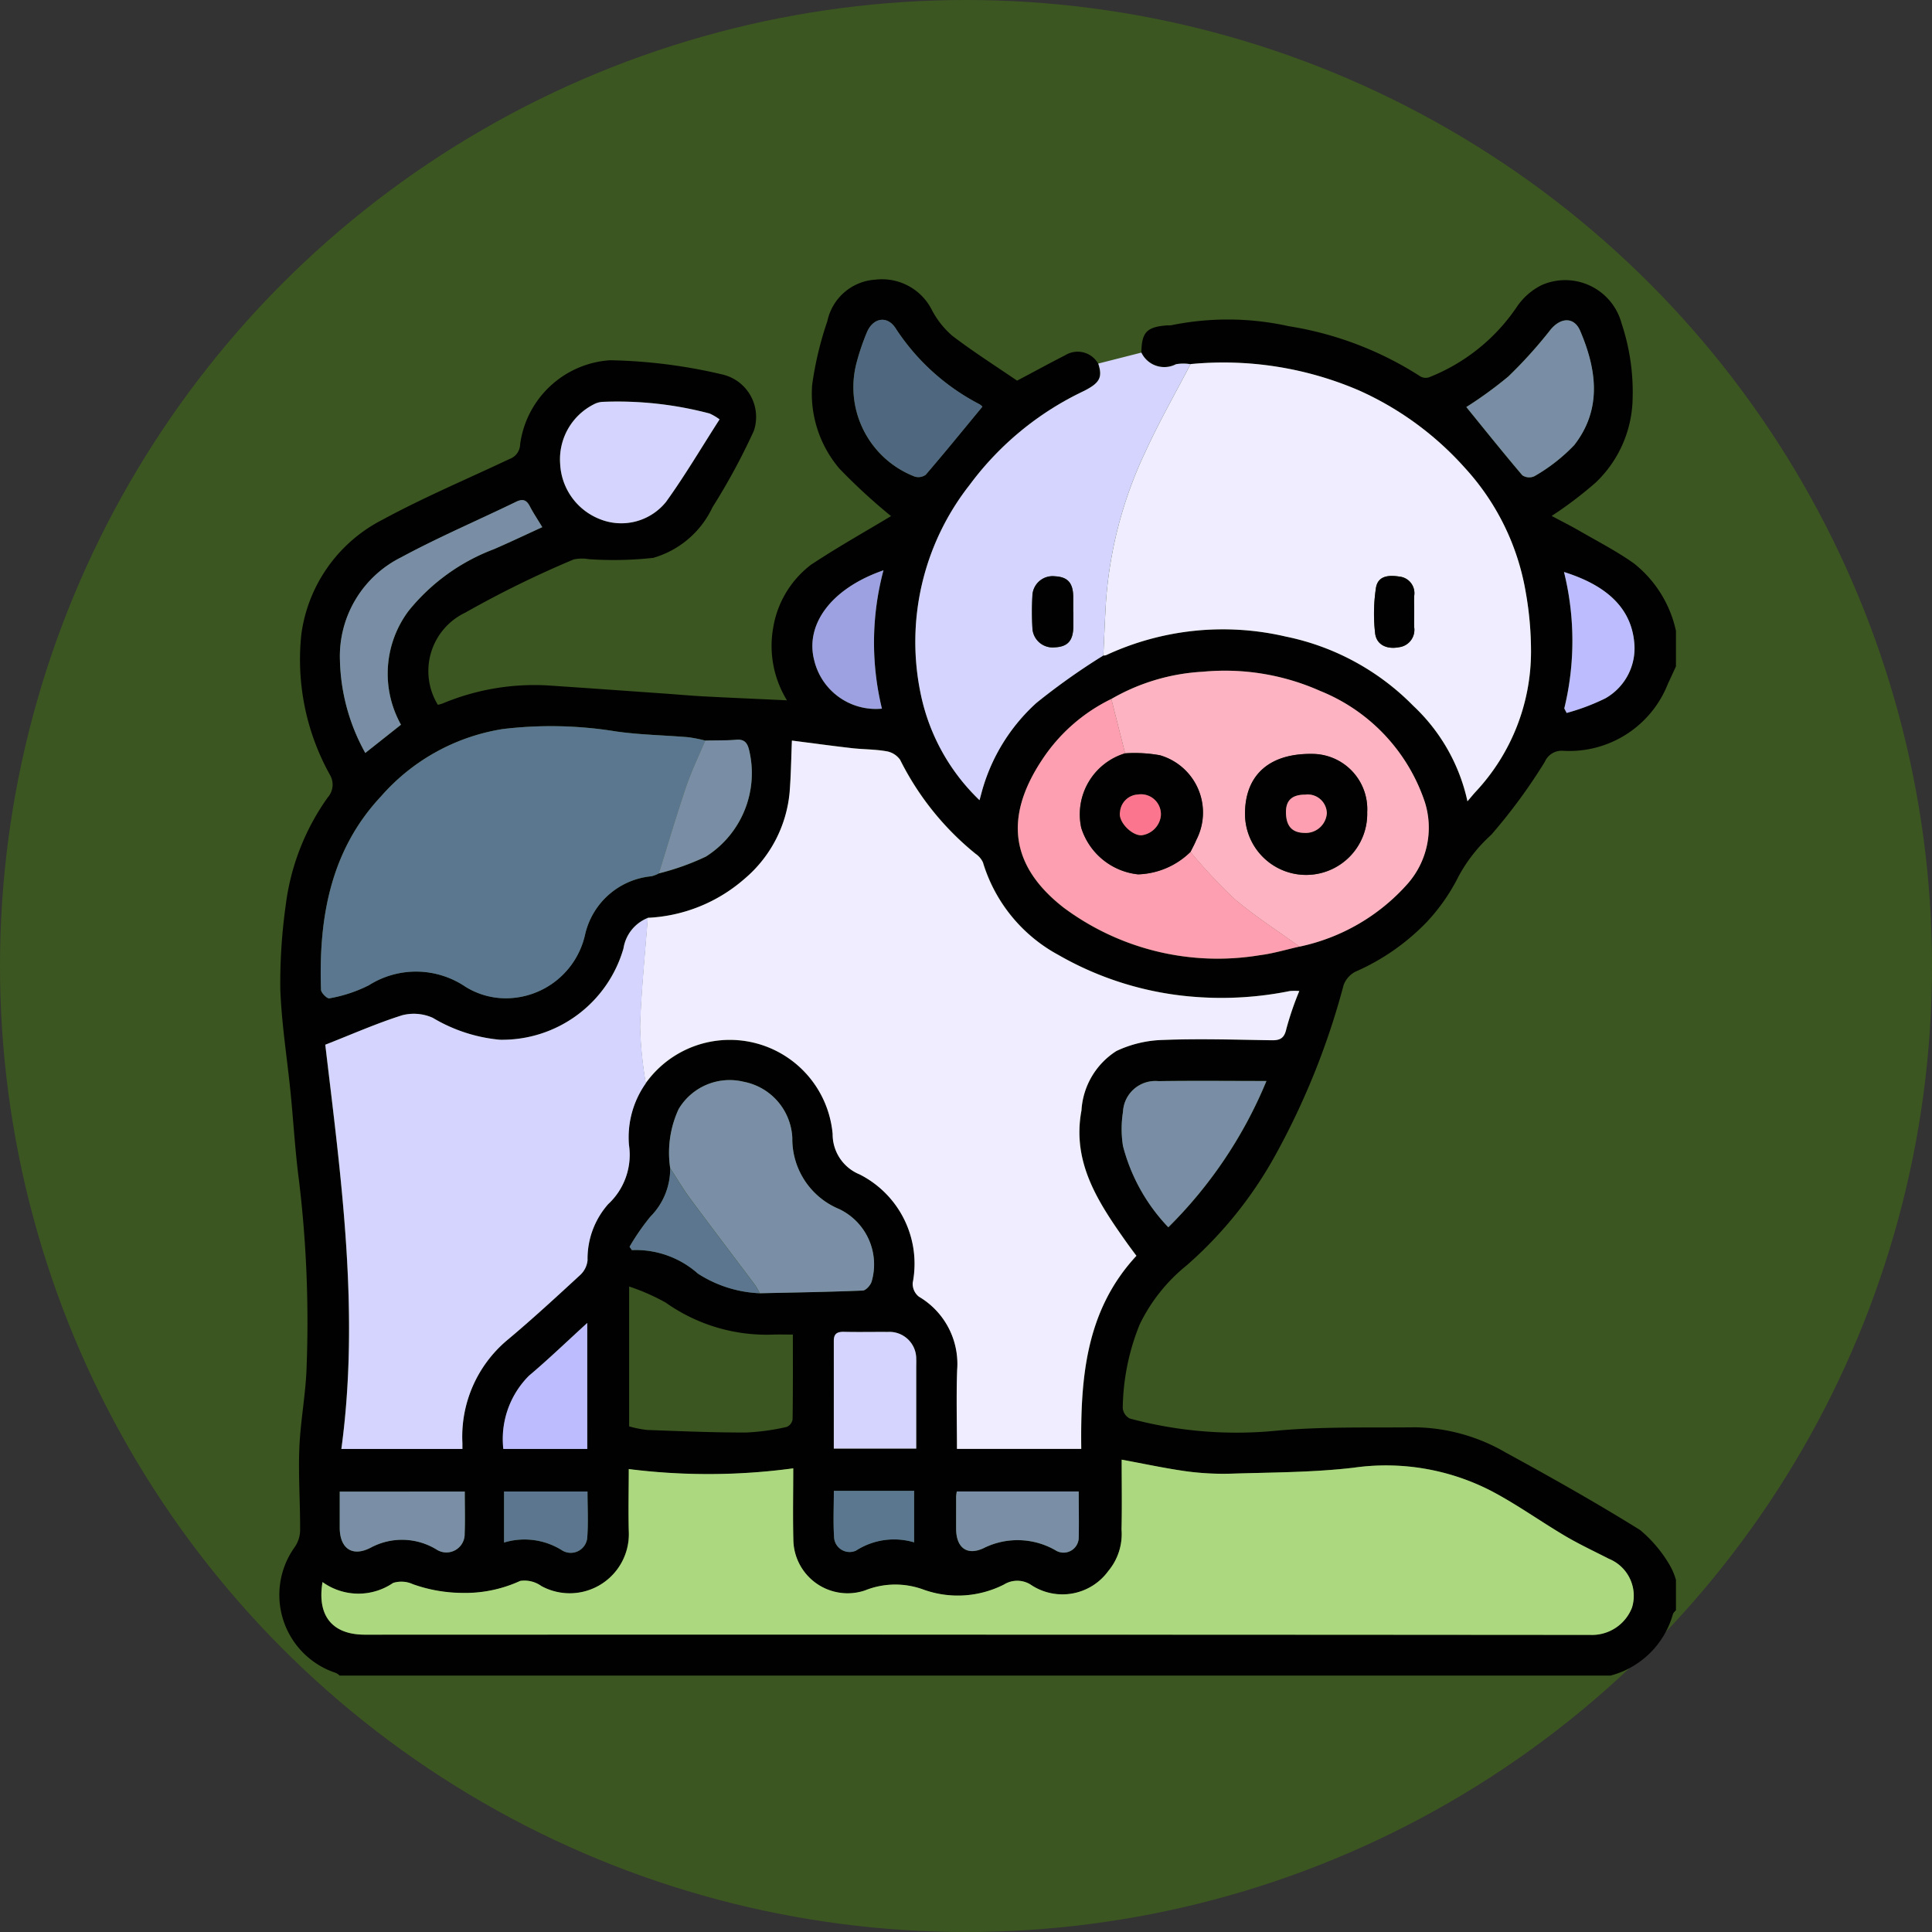 <svg xmlns="http://www.w3.org/2000/svg" width="83" height="83" viewBox="0 0 83 83">
  <rect x="0" y="0" width="83" height="83" fill="#333333" stroke="none"/>
  <g id="Grupo_1069957" data-name="Grupo 1069957" transform="translate(-180 -2681)">
    <circle id="Elipse_4699" data-name="Elipse 4699" cx="41.5" cy="41.5" r="41.5" transform="translate(180 2681)" fill="#3b5620"/>
    <g id="Grupo_261839" data-name="Grupo 261839" transform="translate(-376.146 21.848)">
      <path id="Trazado_279877" data-name="Trazado 279877" d="M80.146,72.035v1.289c-.044.057-.111.107-.13.172a3.786,3.786,0,0,1-2.683,2.641H22.74a.683.683,0,0,0-.165-.115,3.526,3.526,0,0,1-1.772-5.4,1.3,1.3,0,0,0,.236-.72c.006-1.181-.08-2.364-.033-3.542s.285-2.364.314-3.548a50.7,50.7,0,0,0-.329-7.943c-.166-1.253-.236-2.52-.362-3.779-.148-1.486-.389-2.967-.441-4.456a24.045,24.045,0,0,1,.23-3.571,10.14,10.14,0,0,1,1.807-4.651.827.827,0,0,0,.095-.972A10.191,10.191,0,0,1,21.092,31.4a6.5,6.5,0,0,1,3.5-4.928c1.765-.957,3.624-1.741,5.441-2.6a.685.685,0,0,0,.458-.632,4.178,4.178,0,0,1,3.864-3.612,22.737,22.737,0,0,1,4.826.612,1.873,1.873,0,0,1,1.349,2.425,27.836,27.836,0,0,1-1.775,3.279,4.05,4.05,0,0,1-2.545,2.174,15.592,15.592,0,0,1-2.772.056,1.7,1.7,0,0,0-.647.012,44.072,44.072,0,0,0-4.658,2.286,2.779,2.779,0,0,0-1.176,3.96,2.137,2.137,0,0,0,.213-.062A10.209,10.209,0,0,1,31.7,33.6c1.67.111,3.339.232,5.01.349.556.039,1.111.09,1.668.12,1.168.061,2.337.111,3.576.169a4.466,4.466,0,0,1-.593-3.109,4.27,4.27,0,0,1,1.627-2.716c1.16-.767,2.377-1.449,3.438-2.089a25.125,25.125,0,0,1-2.214-2.036,4.964,4.964,0,0,1-1.175-3.6,14.536,14.536,0,0,1,.653-2.739,2.25,2.25,0,0,1,2.062-1.783,2.4,2.4,0,0,1,2.419,1.285,3.786,3.786,0,0,0,.882,1.123c.917.7,1.9,1.322,2.787,1.931.761-.4,1.406-.756,2.062-1.088a1.015,1.015,0,0,1,1.421.354c.194.594.066.833-.62,1.18A13.047,13.047,0,0,0,49.8,24.986,10.912,10.912,0,0,0,47.708,34a8.771,8.771,0,0,0,2.519,4.527c.065-.235.111-.418.167-.6a7.985,7.985,0,0,1,2.277-3.577,28.079,28.079,0,0,1,2.875-2.038.356.356,0,0,0,.115-.013,11.9,11.9,0,0,1,7.725-.8,10.666,10.666,0,0,1,5.477,2.981,7.923,7.923,0,0,1,2.325,4.1c.163-.188.266-.316.378-.436a8.824,8.824,0,0,0,2.354-5.965,14.6,14.6,0,0,0-.227-2.574,10.491,10.491,0,0,0-2.615-5.351,13.474,13.474,0,0,0-4.543-3.325,14.74,14.74,0,0,0-7.242-1.134,1.821,1.821,0,0,0-.626,0,1.089,1.089,0,0,1-1.487-.5c.013-.874.23-1.1,1.119-1.166a.915.915,0,0,0,.174-.006,12.083,12.083,0,0,1,5.035.042,14.689,14.689,0,0,1,5.658,2.158.459.459,0,0,0,.375.037,8.148,8.148,0,0,0,3.766-3.019,2.771,2.771,0,0,1,1.085-.948,2.508,2.508,0,0,1,3.421,1.661,9.312,9.312,0,0,1,.472,3.207,5.105,5.105,0,0,1-1.579,3.615,16.768,16.768,0,0,1-1.9,1.441c.373.2.793.409,1.2.644.786.455,1.6.872,2.34,1.4a5.059,5.059,0,0,1,1.8,2.893V32.78c-.113.245-.224.492-.341.736A4.551,4.551,0,0,1,75.3,36.407a.789.789,0,0,0-.789.475,23.854,23.854,0,0,1-2.3,3.133A6.691,6.691,0,0,0,70.807,41.8a8.247,8.247,0,0,1-1.361,1.957A9.581,9.581,0,0,1,66.368,45.9a1.068,1.068,0,0,0-.5.572,32.135,32.135,0,0,1-2.953,7.345,17.507,17.507,0,0,1-3.787,4.695,7.4,7.4,0,0,0-2.018,2.533,9.877,9.877,0,0,0-.73,3.6.562.562,0,0,0,.3.447,17.6,17.6,0,0,0,6.314.523c1.97-.183,3.962-.122,5.945-.145a7.937,7.937,0,0,1,3.9,1.088c1.947,1.062,3.884,2.153,5.767,3.325a5.7,5.7,0,0,1,1.267,1.5,2.785,2.785,0,0,1,.274.646m-43.208-17.7a2.922,2.922,0,0,1-.846,2.084,9.863,9.863,0,0,0-.9,1.3c.034.047.065.1.1.143a4.022,4.022,0,0,1,2.836,1.01,5.307,5.307,0,0,0,2.658.844c1.473-.033,2.948-.056,4.421-.115.135-.006.331-.225.381-.383a2.633,2.633,0,0,0-1.4-3.122,3.259,3.259,0,0,1-2.006-3.048,2.577,2.577,0,0,0-2.092-2.419A2.548,2.548,0,0,0,37.3,51.8a4.466,4.466,0,0,0-.362,2.535M55.891,34.181a7.432,7.432,0,0,0-2.963,2.592c-1.745,2.613-1.256,4.683.9,6.369a11.079,11.079,0,0,0,8.424,2.05c.58-.069,1.146-.245,1.717-.372a8.549,8.549,0,0,0,4.651-2.706,3.647,3.647,0,0,0,.735-3.506,7.817,7.817,0,0,0-4.5-4.774,10.041,10.041,0,0,0-5.039-.823,8.773,8.773,0,0,0-3.928,1.17M38.444,35.966a6.624,6.624,0,0,0-.727-.144c-1.038-.087-2.088-.1-3.119-.25a17.32,17.32,0,0,0-4.86-.1,8.768,8.768,0,0,0-5.225,2.892c-2.181,2.323-2.683,5.241-2.576,8.308,0,.134.268.39.355.368a6.088,6.088,0,0,0,1.7-.562,3.788,3.788,0,0,1,4.155.068,3.3,3.3,0,0,0,1.737.492,3.5,3.5,0,0,0,3.4-2.752A3.237,3.237,0,0,1,36.132,41.8a1.355,1.355,0,0,0,.318-.123,10.826,10.826,0,0,0,2.022-.722,4.241,4.241,0,0,0,1.857-4.569c-.069-.289-.184-.482-.544-.451-.445.039-.9.026-1.341.035M35.891,50.691a4.437,4.437,0,0,1,8.033,2.181,1.86,1.86,0,0,0,1.156,1.735,4.3,4.3,0,0,1,2.284,4.653.71.71,0,0,0,.266.6A3.348,3.348,0,0,1,49.272,63c-.037,1.127-.008,2.257-.008,3.394H54.6c-.035-3.011.178-5.932,2.37-8.295-.154-.21-.3-.4-.446-.606-1.195-1.691-2.333-3.409-1.915-5.639a3.257,3.257,0,0,1,1.5-2.552,4.968,4.968,0,0,1,2.017-.476c1.538-.061,3.082-.011,4.624.013.372.005.572-.065.662-.49a13.144,13.144,0,0,1,.556-1.625,2.753,2.753,0,0,0-.4,0,14.732,14.732,0,0,1-4.043.255,13.857,13.857,0,0,1-5.906-1.8A6.723,6.723,0,0,1,50.381,41.2a.922.922,0,0,0-.312-.366,12.193,12.193,0,0,1-3.249-4.044.9.9,0,0,0-.6-.367c-.487-.086-.989-.077-1.482-.133-.868-.1-1.733-.218-2.566-.324-.038.847-.046,1.546-.1,2.241a5.526,5.526,0,0,1-1.945,3.706,6.786,6.786,0,0,1-4.142,1.667A1.69,1.69,0,0,0,34.926,44.9a5.423,5.423,0,0,1-5.307,3.92,6.812,6.812,0,0,1-2.887-.944,2,2,0,0,0-1.306-.11c-1.089.343-2.139.809-3.31,1.268.671,5.677,1.494,11.482.691,17.366h5.2v-.247a5.423,5.423,0,0,1,1.919-4.421c1.08-.9,2.115-1.857,3.15-2.811a1,1,0,0,0,.308-.626,3.541,3.541,0,0,1,.884-2.409,2.884,2.884,0,0,0,.894-2.549,4.015,4.015,0,0,1,.724-2.644m20.447,16.17c0,1.008.017,2-.006,3a2.479,2.479,0,0,1-.563,1.78,2.439,2.439,0,0,1-3.357.58,1.082,1.082,0,0,0-1.132.008,4.368,4.368,0,0,1-3.438.223,3.485,3.485,0,0,0-2.538.032,2.333,2.333,0,0,1-3.077-2.138c-.026-1.03-.005-2.06-.005-3.11a27.259,27.259,0,0,1-7.065.032c0,.87-.021,1.762,0,2.652a2.542,2.542,0,0,1-3.754,2.374,1.242,1.242,0,0,0-.911-.221,5.676,5.676,0,0,1-2.526.514,6.439,6.439,0,0,1-2.088-.375,1.186,1.186,0,0,0-.847-.053A2.636,2.636,0,0,1,22,72.119c-.244,1.45.423,2.259,1.815,2.259q26.325,0,52.652.011a1.84,1.84,0,0,0,1.786-1.17,1.715,1.715,0,0,0-.99-2.1c-.628-.321-1.268-.62-1.873-.978-1.069-.63-2.083-1.359-3.179-1.935a9.874,9.874,0,0,0-5.912-1c-1.727.2-3.48.2-5.222.255a11.952,11.952,0,0,1-1.966-.1c-.916-.125-1.823-.323-2.777-.5M35.174,59.422V65.43a4.787,4.787,0,0,0,.777.154c1.416.052,2.83.112,4.245.11a9.669,9.669,0,0,0,1.75-.241.429.429,0,0,0,.25-.321c.019-1.2.012-2.4.012-3.646-.312,0-.563-.007-.813,0a7.505,7.505,0,0,1-4.652-1.375,9.139,9.139,0,0,0-1.569-.69M39.06,22.17a2.429,2.429,0,0,0-.432-.255,15.533,15.533,0,0,0-4.608-.5.931.931,0,0,0-.376.112,2.647,2.647,0,0,0-1.436,2.543,2.685,2.685,0,0,0,1.68,2.372,2.465,2.465,0,0,0,2.868-.729c.812-1.122,1.515-2.321,2.3-3.544M31.442,26.8c-.218-.361-.392-.615-.53-.888s-.3-.348-.594-.2c-1.646.8-3.333,1.518-4.94,2.387a4.747,4.747,0,0,0-2.627,4.432A8.572,8.572,0,0,0,23.84,36.5l1.534-1.212a4.5,4.5,0,0,1,.328-4.892,8.616,8.616,0,0,1,3.665-2.651c.687-.3,1.363-.62,2.075-.945M62.554,50.589c-1.581,0-3.11-.017-4.64.006a1.39,1.39,0,0,0-1.521,1.327,4.656,4.656,0,0,0,0,1.462,7.928,7.928,0,0,0,1.947,3.492,19.1,19.1,0,0,0,4.218-6.287M50.35,21.626a.561.561,0,0,0-.126-.106,9.52,9.52,0,0,1-3.6-3.258c-.347-.549-.946-.473-1.224.142a10.146,10.146,0,0,0-.467,1.367,4.115,4.115,0,0,0,2.5,4.852.536.536,0,0,0,.479-.074c.819-.954,1.613-1.931,2.433-2.923m20.792.013c.8.984,1.588,1.971,2.407,2.933a.535.535,0,0,0,.516.04,7.554,7.554,0,0,0,1.712-1.337c1.2-1.541.968-3.241.256-4.91-.262-.611-.841-.579-1.277-.045a19.352,19.352,0,0,1-1.808,2.005,17.371,17.371,0,0,1-1.806,1.314M43.966,66.386h3.541V62.892c0-.117.005-.235,0-.351a1.152,1.152,0,0,0-1.225-1.169c-.625,0-1.25.01-1.873,0-.287-.007-.444.07-.443.385.005,1.537,0,3.075,0,4.633m-10.591-5.4c-.91.827-1.683,1.573-2.5,2.264a3.847,3.847,0,0,0-1.1,3.144h3.606ZM28.113,68.23H22.741c0,.547,0,1.051,0,1.556.005.887.542,1.268,1.339.849a2.838,2.838,0,0,1,2.846.1.784.784,0,0,0,1.182-.7c.024-.582.005-1.166.005-1.808m26.375,0H49.249a2.111,2.111,0,0,0-.029.215c0,.468-.007.937,0,1.406.01.785.457,1.149,1.172.82a3.265,3.265,0,0,1,3.148.117.653.653,0,0,0,.948-.581c.017-.643,0-1.287,0-1.977m20.86-33.637.1.192a9.351,9.351,0,0,0,1.658-.625,2.472,2.472,0,0,0,1.248-2.38c-.139-1.629-1.365-2.531-3.019-3.051a12.282,12.282,0,0,1,.01,5.864M46.1,28.653c-2.271.787-3.373,2.349-2.973,3.874A2.723,2.723,0,0,0,46.035,34.6a12.025,12.025,0,0,1,.065-5.942M29.8,70.421a3.028,3.028,0,0,1,2.513.348.711.711,0,0,0,1.059-.529c.053-.668.014-1.343.014-2.013H29.8ZM43.97,68.2c0,.692-.032,1.332.009,1.967a.669.669,0,0,0,.94.6,3.018,3.018,0,0,1,2.5-.357V68.2Z" transform="translate(548 2655)" fill="#010101"/>
      <path id="Trazado_279878" data-name="Trazado 279878" d="M35.979,43.582a6.78,6.78,0,0,0,4.142-1.667,5.519,5.519,0,0,0,1.945-3.706c.058-.695.067-1.394.1-2.241.832.106,1.7.225,2.564.324.494.057,1,.048,1.484.133a.9.9,0,0,1,.6.368,12.2,12.2,0,0,0,3.248,4.044.9.9,0,0,1,.311.366,6.726,6.726,0,0,0,3.242,3.974,13.844,13.844,0,0,0,5.907,1.805,14.805,14.805,0,0,0,4.042-.255,2.6,2.6,0,0,1,.4,0,13.312,13.312,0,0,0-.556,1.625c-.09.426-.29.5-.663.49-1.541-.024-3.085-.073-4.624-.013a4.979,4.979,0,0,0-2.015.476,3.251,3.251,0,0,0-1.5,2.553c-.418,2.23.719,3.948,1.915,5.638.142.2.291.4.446.607-2.194,2.363-2.406,5.283-2.37,8.295h-5.34c0-1.138-.031-2.268.008-3.395a3.349,3.349,0,0,0-1.643-3.145.7.7,0,0,1-.265-.6,4.3,4.3,0,0,0-2.284-4.654,1.86,1.86,0,0,1-1.157-1.735,4.436,4.436,0,0,0-8.032-2.181,17.637,17.637,0,0,1-.244-2.422c.049-1.564.214-3.124.331-4.686" transform="translate(548 2655)" fill="#efedff"/>
      <path id="Trazado_279879" data-name="Trazado 279879" d="M56.338,66.86c.955.176,1.861.372,2.776.5a11.861,11.861,0,0,0,1.966.1c1.743-.054,3.5-.051,5.224-.255a9.87,9.87,0,0,1,5.911,1c1.1.577,2.11,1.306,3.178,1.937.606.357,1.246.656,1.873.977a1.717,1.717,0,0,1,.991,2.1,1.841,1.841,0,0,1-1.786,1.169q-26.327-.02-52.653-.01c-1.392,0-2.059-.808-1.815-2.259a2.639,2.639,0,0,0,3.031.037,1.18,1.18,0,0,1,.847.052,6.439,6.439,0,0,0,2.088.375,5.663,5.663,0,0,0,2.526-.515,1.243,1.243,0,0,1,.91.221,2.542,2.542,0,0,0,3.755-2.373c-.024-.89,0-1.783,0-2.653a27.223,27.223,0,0,0,7.066-.031c0,1.049-.021,2.081.005,3.109A2.331,2.331,0,0,0,45.3,72.479a3.5,3.5,0,0,1,2.538-.031,4.373,4.373,0,0,0,3.438-.224,1.086,1.086,0,0,1,1.133-.006,2.437,2.437,0,0,0,3.355-.582,2.473,2.473,0,0,0,.564-1.779c.024-.993.006-1.988.006-3" transform="translate(548 2655)" fill="#acd980"/>
      <path id="Trazado_279880" data-name="Trazado 279880" d="M59.294,19.793a14.728,14.728,0,0,1,7.24,1.134,13.458,13.458,0,0,1,4.544,3.325A10.489,10.489,0,0,1,73.694,29.6a14.4,14.4,0,0,1,.225,2.574,8.808,8.808,0,0,1-2.352,5.964c-.113.12-.216.249-.378.437a7.924,7.924,0,0,0-2.326-4.1A10.666,10.666,0,0,0,63.386,31.5a11.9,11.9,0,0,0-7.725.8.36.36,0,0,1-.115.013c.037-.774.068-1.549.114-2.323a17.938,17.938,0,0,1,1.692-6.427c.587-1.285,1.29-2.516,1.942-3.771M68.9,30.451c0-.233-.008-.467,0-.7a.715.715,0,0,0-.618-.826c-.438-.068-.957-.069-1.03.521a7.378,7.378,0,0,0-.028,1.929c.07.5.525.68,1.027.581a.751.751,0,0,0,.648-.863c-.008-.214,0-.428,0-.642" transform="translate(548 2655)" fill="#efedff"/>
      <path id="Trazado_279881" data-name="Trazado 279881" d="M35.979,43.582c-.117,1.562-.282,3.122-.331,4.686a17.637,17.637,0,0,0,.244,2.422,4.016,4.016,0,0,0-.725,2.644,2.888,2.888,0,0,1-.893,2.549,3.537,3.537,0,0,0-.885,2.409,1,1,0,0,1-.309.627c-1.035.953-2.069,1.909-3.149,2.811a5.416,5.416,0,0,0-1.919,4.42V66.4h-5.2c.8-5.884-.021-11.689-.691-17.366,1.171-.459,2.221-.925,3.309-1.267a2,2,0,0,1,1.307.11,6.821,6.821,0,0,0,2.886.943,5.422,5.422,0,0,0,5.308-3.92,1.692,1.692,0,0,1,1.053-1.315" transform="translate(548 2655)" fill="#d4d4ff"/>
      <path id="Trazado_279882" data-name="Trazado 279882" d="M36.45,41.672a1.3,1.3,0,0,1-.318.123,3.238,3.238,0,0,0-2.847,2.494,3.494,3.494,0,0,1-3.4,2.751,3.29,3.29,0,0,1-1.737-.492,3.79,3.79,0,0,0-4.155-.068,6.024,6.024,0,0,1-1.7.562c-.087.022-.351-.234-.355-.367-.107-3.067.4-5.985,2.576-8.308a8.775,8.775,0,0,1,5.225-2.893,17.365,17.365,0,0,1,4.861.1c1.03.148,2.08.163,3.119.251a6.13,6.13,0,0,1,.726.144c-.278.663-.594,1.312-.825,1.992-.417,1.229-.782,2.475-1.169,3.714" transform="translate(548 2655)" fill="#5b778f"/>
      <path id="Trazado_279883" data-name="Trazado 279883" d="M59.293,19.793c-.651,1.255-1.355,2.486-1.942,3.771a17.942,17.942,0,0,0-1.691,6.428c-.047.773-.077,1.548-.115,2.322a28.339,28.339,0,0,0-2.875,2.037,8,8,0,0,0-2.276,3.578c-.057.179-.1.362-.167.6A8.77,8.77,0,0,1,47.708,34,10.911,10.911,0,0,1,49.8,24.986a13.047,13.047,0,0,1,4.909-4.035c.686-.347.814-.586.62-1.18L57.18,19.3a1.089,1.089,0,0,0,1.487.5,1.821,1.821,0,0,1,.626,0M54.255,30.438c0-.213,0-.427,0-.64-.006-.6-.235-.858-.79-.885a.869.869,0,0,0-.963.823,12.984,12.984,0,0,0,0,1.4.869.869,0,0,0,.957.829c.554-.024.788-.284.8-.882,0-.213,0-.427,0-.64" transform="translate(548 2655)" fill="#d4d4ff"/>
      <path id="Trazado_279884" data-name="Trazado 279884" d="M55.891,34.18a8.786,8.786,0,0,1,3.928-1.17,10.063,10.063,0,0,1,5.039.823,7.819,7.819,0,0,1,4.5,4.775,3.647,3.647,0,0,1-.734,3.506,8.559,8.559,0,0,1-4.651,2.706c-.937-.679-1.919-1.305-2.8-2.054a23.132,23.132,0,0,1-1.887-2.016c.084-.171.177-.338.249-.514A2.562,2.562,0,0,0,57.981,36.6a6.09,6.09,0,0,0-1.5-.083l-.591-2.332m5.742,4.928a2.625,2.625,0,1,0,5.249-.071,2.373,2.373,0,0,0-2.256-2.495c-1.931-.065-2.989.893-2.993,2.566" transform="translate(548 2655)" fill="#feb3c2"/>
      <path id="Trazado_279885" data-name="Trazado 279885" d="M36.938,54.336A4.459,4.459,0,0,1,37.3,51.8a2.55,2.55,0,0,1,2.793-1.175,2.578,2.578,0,0,1,2.092,2.419,3.257,3.257,0,0,0,2.006,3.047,2.634,2.634,0,0,1,1.4,3.123c-.05.158-.246.377-.382.382-1.472.06-2.946.083-4.42.115a3.049,3.049,0,0,0-.195-.344c-.937-1.251-1.885-2.494-2.815-3.751-.3-.409-.56-.852-.838-1.28" transform="translate(548 2655)" fill="#7a8fa5"/>
      <path id="Trazado_279886" data-name="Trazado 279886" d="M55.891,34.18l.591,2.333a2.738,2.738,0,0,0-1.885,3.2,2.874,2.874,0,0,0,2.442,2,3.357,3.357,0,0,0,2.252-.966,23.277,23.277,0,0,0,1.887,2.016c.877.749,1.86,1.375,2.8,2.054-.572.127-1.139.3-1.718.372a11.078,11.078,0,0,1-8.423-2.05c-2.162-1.686-2.651-3.757-.907-6.369a7.459,7.459,0,0,1,2.964-2.593" transform="translate(548 2655)" fill="#fe9eb1"/>
      <path id="Trazado_279887" data-name="Trazado 279887" d="M39.059,22.17c-.787,1.223-1.492,2.422-2.3,3.544a2.468,2.468,0,0,1-2.869.73,2.687,2.687,0,0,1-1.679-2.373,2.645,2.645,0,0,1,1.436-2.543.905.905,0,0,1,.376-.111,15.464,15.464,0,0,1,4.608.5,2.276,2.276,0,0,1,.431.254" transform="translate(548 2655)" fill="#d4d4fe"/>
      <path id="Trazado_279888" data-name="Trazado 279888" d="M31.441,26.8c-.712.325-1.388.648-2.075.945A8.61,8.61,0,0,0,25.7,30.393a4.5,4.5,0,0,0-.328,4.892L23.839,36.5a8.569,8.569,0,0,1-1.089-3.973,4.749,4.749,0,0,1,2.627-4.432c1.607-.868,3.294-1.588,4.94-2.387.3-.144.453-.072.594.2s.312.527.53.887" transform="translate(548 2655)" fill="#798ea4"/>
      <path id="Trazado_279889" data-name="Trazado 279889" d="M62.553,50.589a19.111,19.111,0,0,1-4.216,6.287,7.911,7.911,0,0,1-1.948-3.492,4.686,4.686,0,0,1,0-1.462A1.391,1.391,0,0,1,57.913,50.6c1.53-.023,3.06-.006,4.64-.006" transform="translate(548 2655)" fill="#798ea4"/>
      <path id="Trazado_279890" data-name="Trazado 279890" d="M50.35,21.626c-.819.992-1.613,1.969-2.433,2.923a.537.537,0,0,1-.48.074,4.115,4.115,0,0,1-2.5-4.852A10.013,10.013,0,0,1,45.4,18.4c.277-.615.878-.691,1.225-.142a9.51,9.51,0,0,0,3.6,3.258.561.561,0,0,1,.126.106" transform="translate(548 2655)" fill="#50687f"/>
      <path id="Trazado_279891" data-name="Trazado 279891" d="M71.142,21.639a17.411,17.411,0,0,0,1.806-1.314,19.572,19.572,0,0,0,1.808-2.005c.437-.535,1.015-.567,1.276.045.714,1.669.946,3.368-.255,4.909a7.526,7.526,0,0,1-1.712,1.337.532.532,0,0,1-.516-.04c-.818-.961-1.607-1.948-2.407-2.932" transform="translate(548 2655)" fill="#798ea4"/>
      <path id="Trazado_279892" data-name="Trazado 279892" d="M43.967,66.385c0-1.557,0-3.1,0-4.632,0-.315.157-.392.443-.385.624.015,1.249,0,1.873.005a1.151,1.151,0,0,1,1.225,1.168c.006.117,0,.234,0,.351v3.493Z" transform="translate(548 2655)" fill="#d4d4ff"/>
      <path id="Trazado_279893" data-name="Trazado 279893" d="M36.45,41.672c.387-1.239.752-2.485,1.169-3.714.231-.68.547-1.329.825-1.992.447-.01.9,0,1.342-.035.359-.031.475.161.544.45a4.243,4.243,0,0,1-1.858,4.569,10.705,10.705,0,0,1-2.022.722" transform="translate(548 2655)" fill="#798ea4"/>
      <path id="Trazado_279894" data-name="Trazado 279894" d="M33.375,60.989V66.4H29.768a3.848,3.848,0,0,1,1.1-3.144c.82-.691,1.594-1.437,2.5-2.264" transform="translate(548 2655)" fill="#bcbcfe"/>
      <path id="Trazado_279895" data-name="Trazado 279895" d="M28.113,68.23c0,.642.019,1.226-.005,1.808a.784.784,0,0,1-1.182.7,2.84,2.84,0,0,0-2.847-.1c-.8.419-1.333.038-1.338-.85,0-.5,0-1.008,0-1.555Z" transform="translate(548 2655)" fill="#7a8fa5"/>
      <path id="Trazado_279896" data-name="Trazado 279896" d="M54.489,68.225c0,.691.014,1.335,0,1.978a.651.651,0,0,1-.947.58,3.267,3.267,0,0,0-3.148-.117c-.715.33-1.163-.035-1.172-.82,0-.468,0-.937,0-1.406a2.148,2.148,0,0,1,.029-.215Z" transform="translate(548 2655)" fill="#7a8fa5"/>
      <path id="Trazado_279897" data-name="Trazado 279897" d="M75.349,34.589a12.294,12.294,0,0,0-.012-5.864c1.655.52,2.882,1.422,3.02,3.051a2.471,2.471,0,0,1-1.248,2.38,9.292,9.292,0,0,1-1.658.625l-.1-.192" transform="translate(548 2655)" fill="#bcbcfe"/>
      <path id="Trazado_279898" data-name="Trazado 279898" d="M46.1,28.653a12.049,12.049,0,0,0-.066,5.942,2.723,2.723,0,0,1-2.907-2.069c-.4-1.525.7-3.086,2.973-3.873" transform="translate(548 2655)" fill="#9da1e2"/>
      <path id="Trazado_279899" data-name="Trazado 279899" d="M36.938,54.336c.278.428.535.871.838,1.28.93,1.257,1.878,2.5,2.815,3.751a3.049,3.049,0,0,1,.195.344,5.289,5.289,0,0,1-2.657-.843,4.018,4.018,0,0,0-2.837-1.01l-.1-.144a9.71,9.71,0,0,1,.9-1.3,2.917,2.917,0,0,0,.845-2.083" transform="translate(548 2655)" fill="#5b768e"/>
      <path id="Trazado_279900" data-name="Trazado 279900" d="M29.8,70.421V68.227h3.585c0,.67.041,1.345-.013,2.013a.711.711,0,0,1-1.058.529,3.023,3.023,0,0,0-2.514-.348" transform="translate(548 2655)" fill="#5b768e"/>
      <path id="Trazado_279901" data-name="Trazado 279901" d="M43.97,68.2h3.447v2.214a3.018,3.018,0,0,0-2.5.357.669.669,0,0,1-.94-.6c-.041-.635-.009-1.275-.009-1.967" transform="translate(548 2655)" fill="#5b778f"/>
      <path id="Trazado_279902" data-name="Trazado 279902" d="M68.9,30.451c0,.214-.007.428,0,.642a.751.751,0,0,1-.648.863c-.5.1-.957-.082-1.027-.581a7.422,7.422,0,0,1,.028-1.929c.073-.59.592-.589,1.03-.521a.715.715,0,0,1,.618.826c-.01.233,0,.467,0,.7" transform="translate(548 2655)" fill="#010101"/>
      <path id="Trazado_279903" data-name="Trazado 279903" d="M54.255,30.438c0,.213,0,.427,0,.64-.008.6-.242.858-.8.882a.869.869,0,0,1-.957-.829,12.984,12.984,0,0,1,0-1.4.869.869,0,0,1,.963-.823c.555.027.784.282.79.885,0,.213,0,.427,0,.64" transform="translate(548 2655)" fill="#010101"/>
      <path id="Trazado_279904" data-name="Trazado 279904" d="M59.291,40.75a3.362,3.362,0,0,1-2.252.966,2.877,2.877,0,0,1-2.442-2,2.738,2.738,0,0,1,1.885-3.2,6.09,6.09,0,0,1,1.5.083,2.562,2.562,0,0,1,1.559,3.641c-.072.176-.165.343-.249.514m-2.229-2.47a.815.815,0,0,0-.8.753c-.09.422.506,1.019.922,1a.956.956,0,0,0,.829-.808.857.857,0,0,0-.952-.948" transform="translate(548 2655)" fill="#010101"/>
      <path id="Trazado_279905" data-name="Trazado 279905" d="M61.633,39.108c0-1.673,1.062-2.631,2.993-2.567a2.374,2.374,0,0,1,2.256,2.5,2.625,2.625,0,1,1-5.249.071m2.606-.821c-.572-.006-.845.235-.847.744,0,.6.255.889.793.9a.91.91,0,0,0,.963-.847.823.823,0,0,0-.909-.8" transform="translate(548 2655)" fill="#010101"/>
      <path id="Trazado_279906" data-name="Trazado 279906" d="M57.062,38.28a.857.857,0,0,1,.952.948.956.956,0,0,1-.829.808c-.416.016-1.012-.581-.922-1a.815.815,0,0,1,.8-.753" transform="translate(548 2655)" fill="#fc758e"/>
      <path id="Trazado_279907" data-name="Trazado 279907" d="M64.239,38.287a.823.823,0,0,1,.909.8.91.91,0,0,1-.963.847c-.538-.009-.794-.3-.793-.9,0-.509.275-.75.847-.744" transform="translate(548 2655)" fill="#fe9eb1"/>
    </g>
  </g>
</svg>
